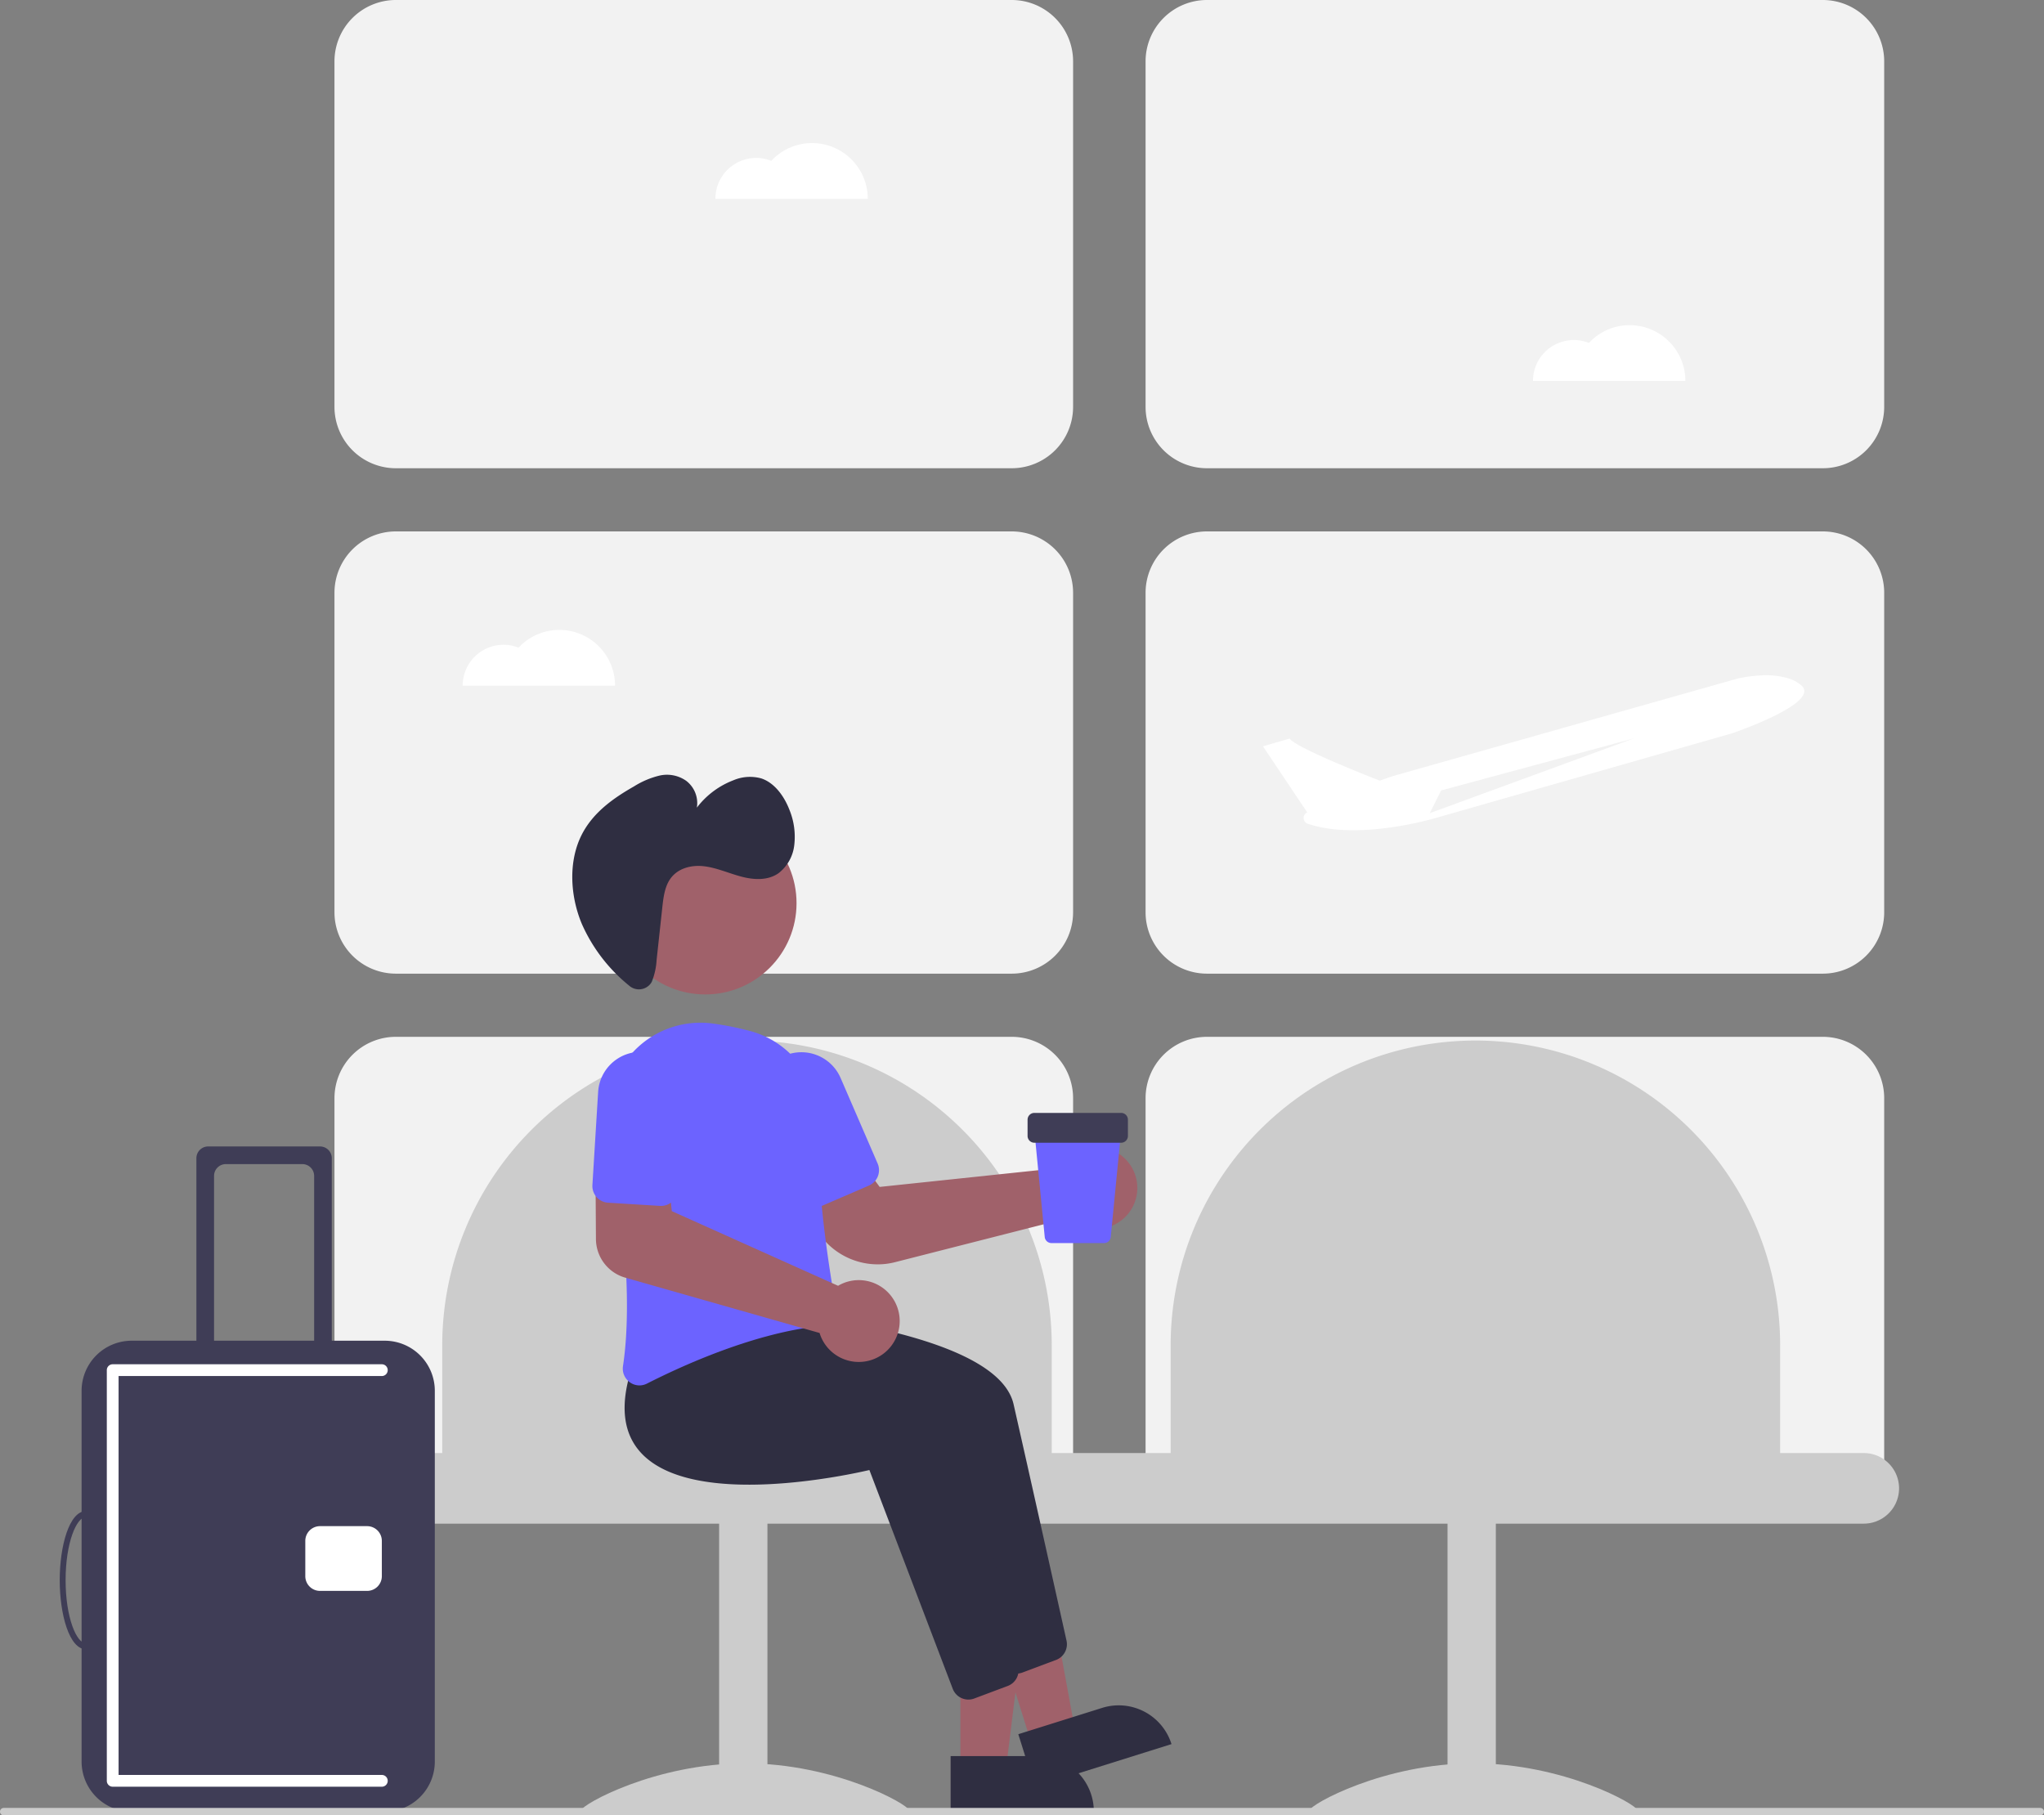 <svg xmlns="http://www.w3.org/2000/svg" data-name="Layer 1" width="550" height="488.5" viewBox="0 0 550 488.5" xmlns:xlink="http://www.w3.org/1999/xlink"><rect x="0" y="0" width="550" height="488.5" fill="#808080" stroke="none"/><path d="M597.248,467.75H431.5a16.519,16.519,0,0,1-16.5-16.5v-86a16.519,16.519,0,0,1,16.5-16.5H597.248a16.519,16.519,0,0,1,16.5,16.5v86A16.519,16.519,0,0,1,597.248,467.75Z" transform="translate(-325 -205.75)" fill="#f2f2f2"/><path d="M815.5,467.75H649.752a16.519,16.519,0,0,1-16.5-16.5v-86a16.519,16.519,0,0,1,16.5-16.5H815.5a16.519,16.519,0,0,1,16.5,16.5v86A16.519,16.519,0,0,1,815.5,467.75Z" transform="translate(-325 -205.75)" fill="#f2f2f2"/><path d="M613.748,610.75H415V501.25a16.519,16.519,0,0,1,16.5-16.5H597.248a16.519,16.519,0,0,1,16.5,16.5Z" transform="translate(-325 -205.75)" fill="#f2f2f2"/><path d="M832,610.75H633.252V501.25a16.519,16.519,0,0,1,16.5-16.5H815.5a16.519,16.519,0,0,1,16.5,16.5Z" transform="translate(-325 -205.75)" fill="#f2f2f2"/><path d="M815.5,331.75H649.752a16.519,16.519,0,0,1-16.5-16.5v-93a16.519,16.519,0,0,1,16.5-16.5H815.5a16.519,16.519,0,0,1,16.5,16.5v93A16.519,16.519,0,0,1,815.5,331.75Z" transform="translate(-325 -205.75)" fill="#f2f2f2"/><path d="M597.248,331.75H431.5a16.519,16.519,0,0,1-16.5-16.5v-93a16.519,16.519,0,0,1,16.5-16.5H597.248a16.519,16.519,0,0,1,16.5,16.5v93A16.519,16.519,0,0,1,597.248,331.75Z" transform="translate(-325 -205.75)" fill="#f2f2f2"/><path d="M826.5,615.75h-402a9.5,9.5,0,0,1,0-19h402a9.5,9.5,0,0,1,0,19Z" transform="translate(-325 -205.75)" fill="#ccc"/><path d="M608,605.75H444v-38a82,82,0,0,1,164,0Z" transform="translate(-325 -205.75)" fill="#ccc"/><path d="M804,605.75H640v-38a82,82,0,0,1,164,0Z" transform="translate(-325 -205.75)" fill="#ccc"/><rect x="714.5" y="609.25" width="13" height="84" transform="translate(1117 1096.75) rotate(-180)" fill="#ccc"/><path d="M677.5,692.793c0,1.405,19.699.543,44,.543s44,.861,44-.543S745.801,680.25,721.5,680.25,677.5,691.389,677.5,692.793Z" transform="translate(-325 -205.75)" fill="#ccc"/><rect x="518.5" y="609.25" width="13" height="84" transform="translate(725 1096.75) rotate(-180)" fill="#ccc"/><path d="M481.5,692.793c0,1.405,19.699.543,44,.543s44,.861,44-.543S549.801,680.25,525.5,680.25,481.5,691.389,481.5,692.793Z" transform="translate(-325 -205.75)" fill="#ccc"/><polygon points="258.428 476.049 270.688 476.049 276.52 428.761 258.426 428.761 258.428 476.049" fill="#a0616a"/><path d="M580.801,678.296H619.332a0,0,0,0,1,0,0v14.887a0,0,0,0,1,0,0H595.688a14.887,14.887,0,0,1-14.887-14.887v0A0,0,0,0,1,580.801,678.296Z" transform="translate(875.164 1165.701) rotate(179.997)" fill="#2f2e41"/><polygon points="277.566 469.207 289.263 465.536 280.671 418.671 263.407 424.088 277.566 469.207" fill="#a0616a"/><path d="M600.355,666.291h38.531a0,0,0,0,1,0,0V681.178a0,0,0,0,1,0,0H615.242a14.887,14.887,0,0,1-14.887-14.887v0A0,0,0,0,1,600.355,666.291Z" transform="translate(1087.542 925.284) rotate(162.577)" fill="#2f2e41"/><path d="M594.364,653.192l-22.427-58.871c-5.031,1.182-47.227,10.519-61.359-4.528-4.843-5.157-5.788-12.629-2.808-22.208L516.018,557.22l.256.014c3.118.164,76.435,4.273,81.461,26.389,4.238,18.645,11.977,53.405,14.247,63.615a4.516,4.516,0,0,1-2.814,5.184l-9.019,3.382a4.462,4.462,0,0,1-1.572.286A4.513,4.513,0,0,1,594.364,653.192Z" transform="translate(-325 -205.75)" fill="#2f2e41"/><path d="M581.364,660.192l-22.427-58.871c-5.032,1.182-47.227,10.518-61.359-4.528-4.843-5.157-5.788-12.629-2.808-22.208L503.018,564.22l.256.014c3.118.164,76.435,4.273,81.461,26.389,4.238,18.645,11.977,53.405,14.247,63.615a4.516,4.516,0,0,1-2.814,5.184l-9.019,3.382a4.462,4.462,0,0,1-1.572.286A4.513,4.513,0,0,1,581.364,660.192Z" transform="translate(-325 -205.75)" fill="#2f2e41"/><path d="M561.19,545.974a19.196,19.196,0,0,1-16.485-9.372l-7.123-12.066,16.929-9.253,7.188,9.856,48.774-5.139a10.56,10.56,0,0,1,.799-1.234h0a11.016,11.016,0,0,1,7.873-4.314,10.893,10.893,0,0,1,8.493,3.012,11.023,11.023,0,0,1,1.86,13.563,11.004,11.004,0,0,1-16.113,3.151,10.399,10.399,0,0,1-.823-.7l-46.715,11.911A18.837,18.837,0,0,1,561.19,545.974Z" transform="translate(-325 -205.75)" fill="#a0616a"/><path d="M494.453,577.693a4.507,4.507,0,0,1-1.819-4.349c2.782-18.343-.419-44.619-3.595-63.433A24.795,24.795,0,0,1,516.599,481.15a79.864,79.864,0,0,1,9.913,1.954h0a24.596,24.596,0,0,1,18.582,24.468c-.475,18.154,3.211,40.806,4.818,49.701a4.519,4.519,0,0,1-.834,3.511,4.392,4.392,0,0,1-3.095,1.75c-17.808,1.817-37.012,10.502-46.875,15.517a4.501,4.501,0,0,1-2.05.501A4.429,4.429,0,0,1,494.453,577.693Z" transform="translate(-325 -205.75)" fill="#6c63ff"/><path d="M542.524,530.381a4.471,4.471,0,0,1-2.474-2.397l-9.931-22.942a11.5,11.5,0,1,1,21.107-9.136l9.932,22.942a4.506,4.506,0,0,1-2.342,5.917l-12.848,5.562a4.469,4.469,0,0,1-3.444.055Z" transform="translate(-325 -205.75)" fill="#6c63ff"/><circle cx="189.771" cy="243.034" r="24.561" fill="#a0616a"/><path d="M499.929,470.605a3.974,3.974,0,0,1-5.69.327,44.426,44.426,0,0,1-12.672-16.549c-3.193-7.611-3.661-16.899-.027-24.033,3.072-6.031,8.587-9.87,14.092-13.007a22.993,22.993,0,0,1,6.848-2.894,8.994,8.994,0,0,1,7.154,1.407,7.544,7.544,0,0,1,2.878,7.227,22.354,22.354,0,0,1,9.802-7.357,11.365,11.365,0,0,1,7.554-.506c3.536,1.18,6.153,4.75,7.609,8.586a19.141,19.141,0,0,1,1.255,9.264,11.129,11.129,0,0,1-4.269,7.671c-2.884,1.99-6.599,1.788-9.953.907s-6.609-2.374-10.021-2.79-7.194.486-9.227,3.53c-1.432,2.143-1.769,4.967-2.061,7.658l-1.519,13.999a18.548,18.548,0,0,1-1.278,5.84A3.251,3.251,0,0,1,499.929,470.605Z" transform="translate(-325 -205.75)" fill="#2f2e41"/><path d="M552.431,571.62a11.019,11.019,0,0,1-6.534-6.158,10.258,10.258,0,0,1-.359-1.019l-52.322-14.893a10.88,10.88,0,0,1-7.861-10.343l-.128-20.202,19.286.516,1.257,12.134,44.741,20.087a10.569,10.569,0,0,1,1.312-.665h0a11.01,11.01,0,1,1,.609,20.542Z" transform="translate(-325 -205.75)" fill="#a0616a"/><path d="M485.527,527.874a4.471,4.471,0,0,1-1.12-3.258l1.534-24.953a11.5,11.5,0,1,1,22.956,1.412l-1.534,24.953a4.506,4.506,0,0,1-4.768,4.215l-13.974-.859a4.469,4.469,0,0,1-3.095-1.511Z" transform="translate(-325 -205.75)" fill="#6c63ff"/><path d="M622.068,540.25H607.932a1.818,1.818,0,0,1-1.816-1.647l-2.829-29.002h23.426l-2.829,29.001A1.818,1.818,0,0,1,622.068,540.25Z" transform="translate(-325 -205.75)" fill="#6c63ff"/><path d="M626.676,513.25H603.324A1.826,1.826,0,0,1,601.5,511.426V507.047a1.826,1.826,0,0,1,1.824-1.824h23.351A1.826,1.826,0,0,1,628.5,507.047v4.378A1.826,1.826,0,0,1,626.676,513.25Z" transform="translate(-325 -205.75)" fill="#3f3d56"/><path d="M409.527,514.25H381.013a3.168,3.168,0,0,0-3.168,3.168v60.195h4.752V522.17a3.168,3.168,0,0,1,3.168-3.168h20.593a3.168,3.168,0,0,1,3.168,3.168v55.442h4.752V517.418a3.168,3.168,0,0,0-3.168-3.168Z" transform="translate(-325 -205.75)" fill="#3f3d56"/><path d="M428.535,693.25h-68.115a13.48,13.48,0,0,1-13.465-13.465V579.989a13.48,13.48,0,0,1,13.465-13.465H428.535A13.48,13.48,0,0,1,442,579.989V679.785A13.48,13.48,0,0,1,428.535,693.25Z" transform="translate(-325 -205.75)" fill="#3f3d56"/><path d="M348.197,649.573c-4.63,0-7.128-9.59-7.128-18.613s2.498-18.613,7.128-18.613,7.128,9.59,7.128,18.613S352.827,649.573,348.197,649.573Zm0-35.642c-2.622,0-5.544,6.994-5.544,17.029s2.922,17.029,5.544,17.029S353.741,640.995,353.741,630.96,350.819,613.931,348.197,613.931Z" transform="translate(-325 -205.75)" fill="#3f3d56"/><path d="M423.783,633.847H411.111a3.965,3.965,0,0,1-3.96-3.96v-9.504a3.965,3.965,0,0,1,3.96-3.96h12.673a3.965,3.965,0,0,1,3.96,3.96v9.504A3.965,3.965,0,0,1,423.783,633.847Z" transform="translate(-325 -205.75)" fill="#fff"/><path d="M427.743,686.539H355.325a1.584,1.584,0,0,1-1.584-1.584V574.445a1.584,1.584,0,0,1,1.584-1.584h72.418a1.584,1.584,0,1,1,0,3.168H356.909V683.371h70.834a1.584,1.584,0,0,1,0,3.168Z" transform="translate(-325 -205.75)" fill="#fff"/><path d="M809.73,390.206a9.43,9.43,0,0,0-3.178-1.807,21.3,21.3,0,0,0-8.075-.878,36.509,36.509,0,0,0-5.935.827L701.377,414.14q-2.583.725-5.079,1.69c-5.876-2.3-22.491-8.953-24.311-11.34l-7.146,2.089,11.912,17.782a1.633,1.633,0,0,0,.123,3.04c13.734,4.716,34.476-1.545,34.476-1.545L791.012,403.098S815.055,394.965,809.73,390.206Z" transform="translate(-325 -205.75)" fill="#fff" style="isolation:isolate"/><polygon points="439.558 198.716 387.784 212.696 384.725 218.814 439.558 198.716" fill="#f2f2f2"/><path d="M874,694.25H326a1,1,0,0,1,0-2H874a1,1,0,0,1,0,2Z" transform="translate(-325 -205.75)" fill="#ccc"/><path d="M763.5,293.25a14.941,14.941,0,0,0-10.956,4.778A10.985,10.985,0,0,0,737.5,308.25h41A15,15,0,0,0,763.5,293.25Z" transform="translate(-325 -205.75)" fill="#fff"/><path d="M543.5,244.25a14.941,14.941,0,0,0-10.956,4.778A10.985,10.985,0,0,0,517.5,259.25h41A15,15,0,0,0,543.5,244.25Z" transform="translate(-325 -205.75)" fill="#fff"/><path d="M475.5,375.25a14.941,14.941,0,0,0-10.956,4.778A10.985,10.985,0,0,0,449.5,390.25h41A15,15,0,0,0,475.5,375.25Z" transform="translate(-325 -205.75)" fill="#fff"/></svg>
